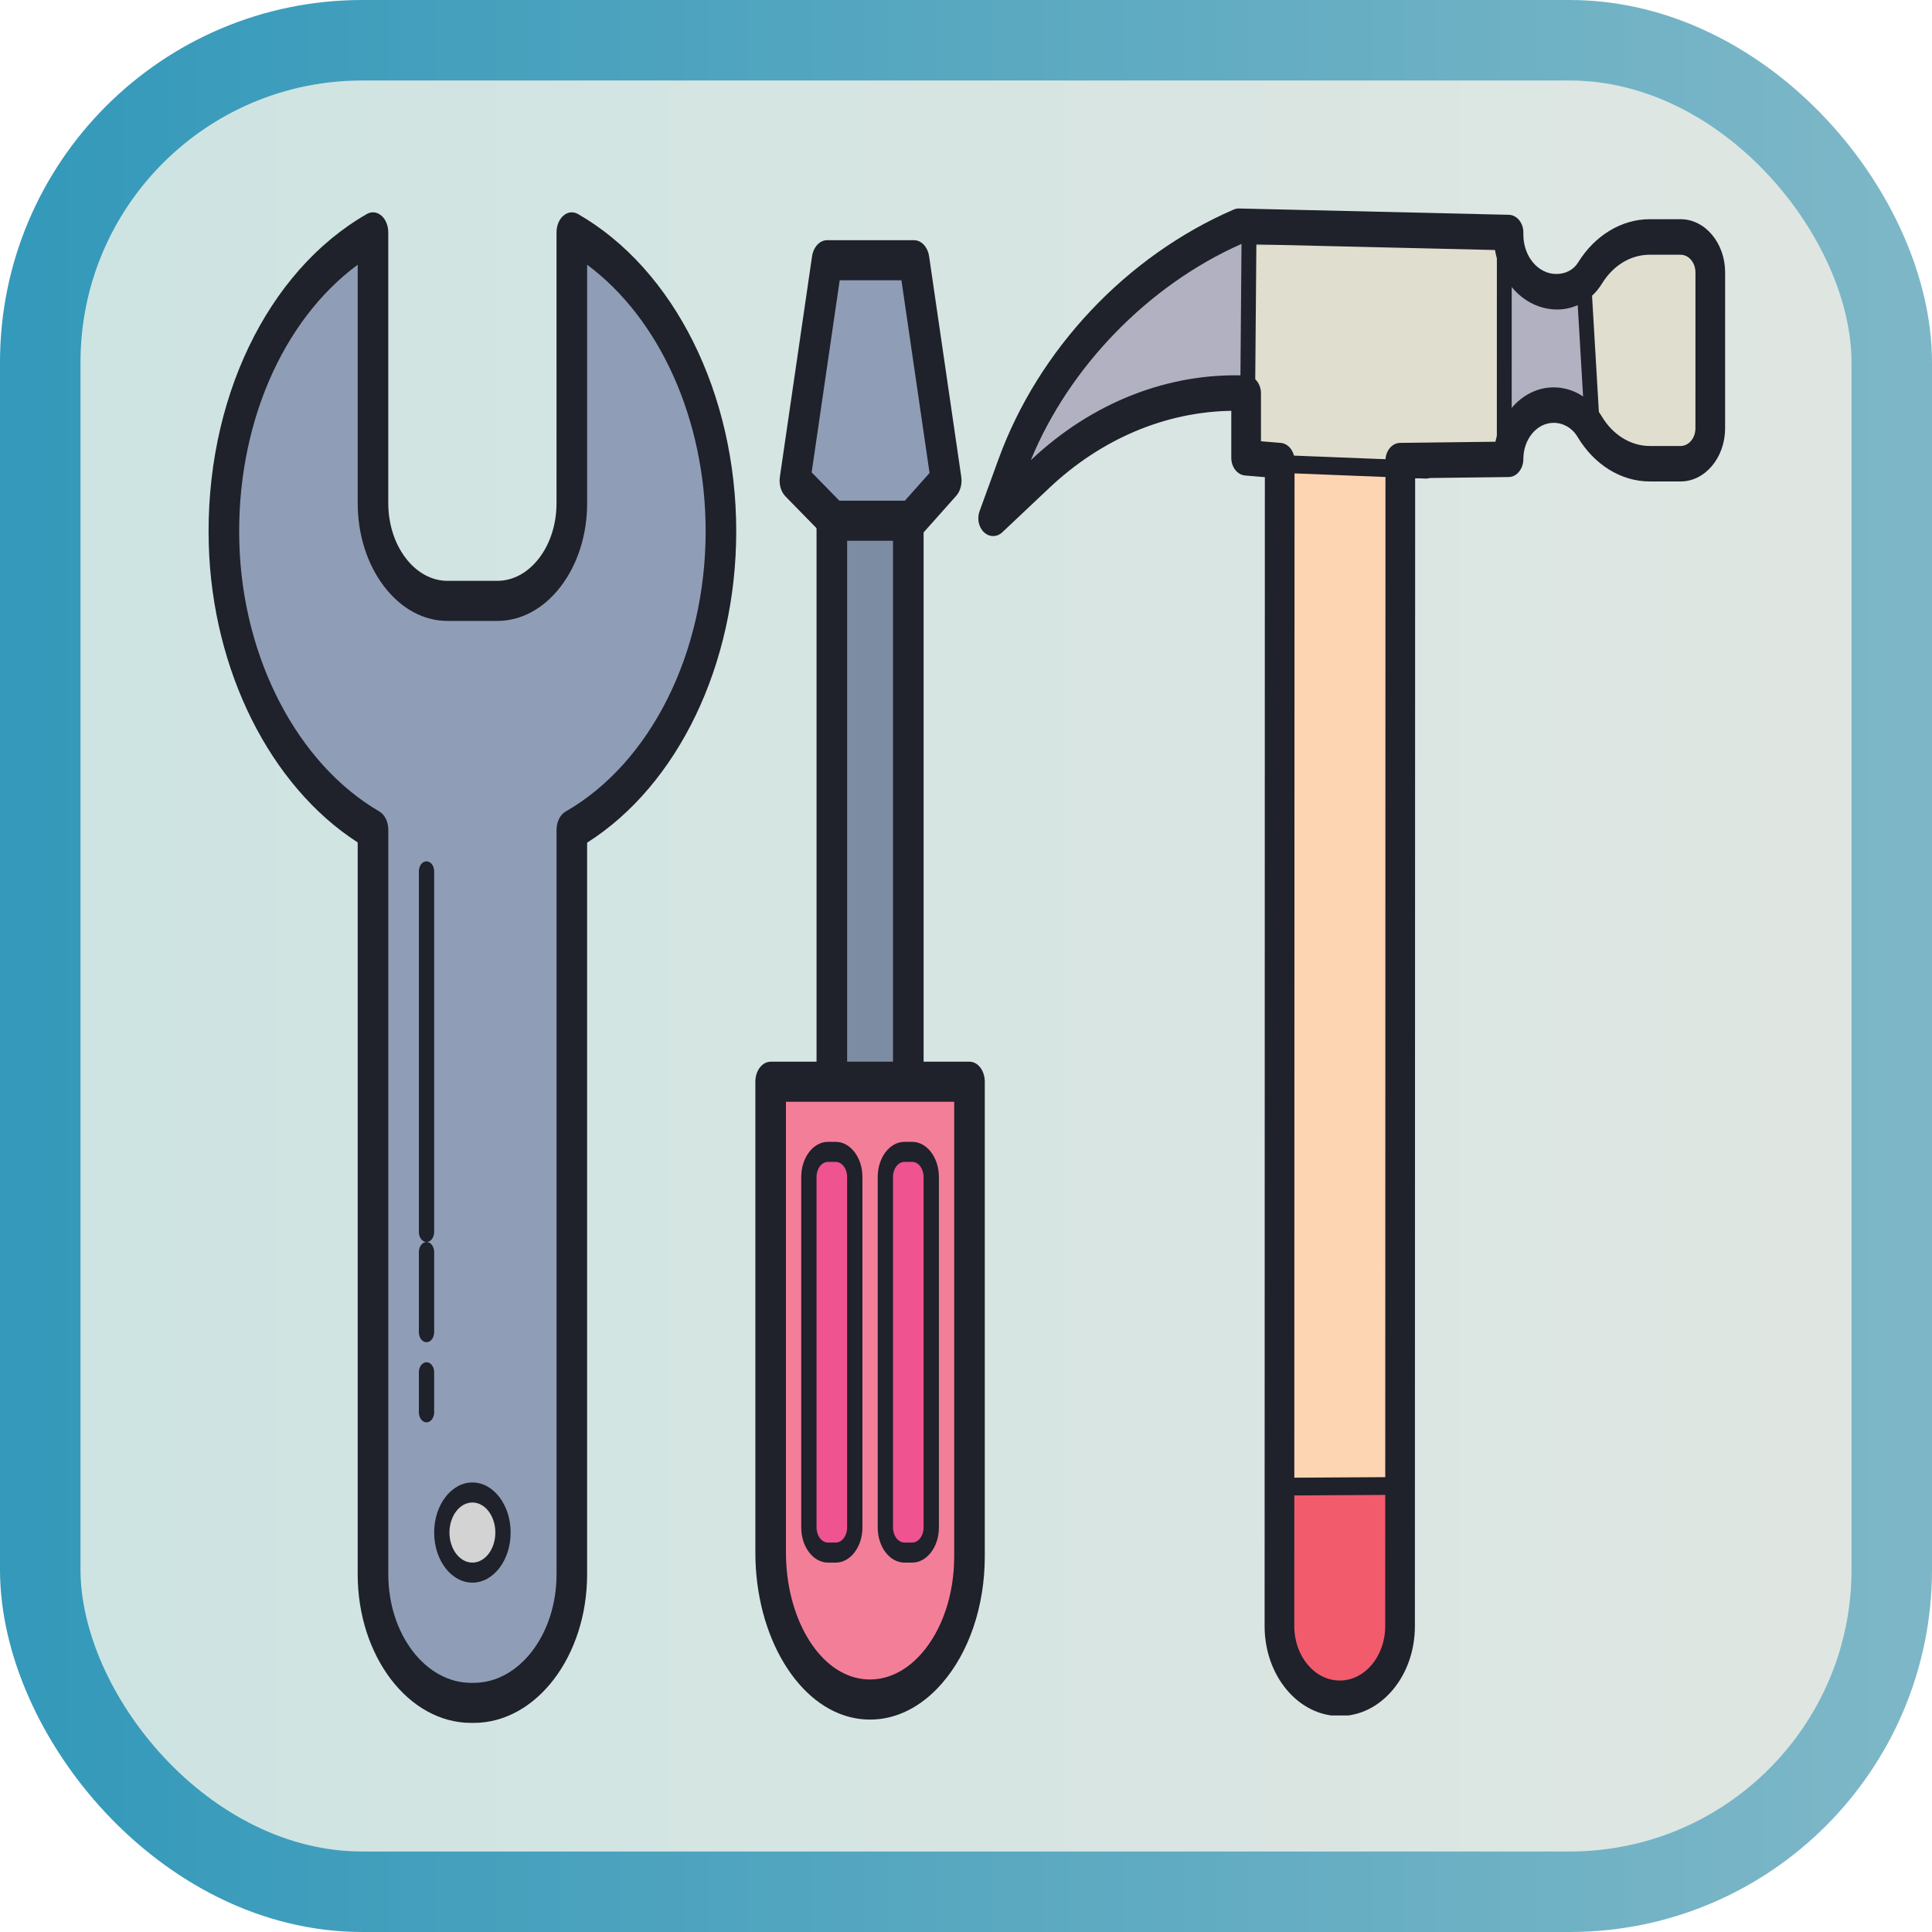 <svg width="48" height="48" viewBox="0 0 48 48" fill-rule="evenodd" clip-rule="evenodd" xmlns="http://www.w3.org/2000/svg"><defs><linearGradient id="backgroundgrad" x1="0%" y1="0%" x2="100%" y2="0%"><stop offset="0%" stop-color="#cde4e2" /><stop offset="100%" stop-color="#e0e6e2" /></linearGradient><linearGradient id="bordergrad" x1="0%" y1="0%" x2="100%" y2="0%"><stop offset="0%" stop-color="#3499ba" /><stop offset="100%" stop-color="#7db7c7" /></linearGradient></defs><rect x="1" y="1" rx="8" ry="8" width="46" height="46" fill="url(#backgroundgrad)" stroke="url(#bordergrad)" stroke-width="2" /><svg x="5" y="5" width="38" height="38" viewBox="0 0 100 100"><svg x="-24" y="-17" width="100" height="131" viewBox="0 0 100 100" preserveAspectRatio="none"><path fill="#7c8ca3" d="M67.978,70.921h-0.5c-1.238,0-2.25-1.012-2.25-2.25v-49.5c0-1.237,1.012-2.25,2.25-2.25h0.5c1.238,0,2.25,1.013,2.25,2.25v49.5C70.228,69.909,69.216,70.921,67.978,70.921z"/><path fill="#1f212b" d="M67.978,71.921h-0.5c-1.792,0-3.25-1.458-3.25-3.25v-49.5c0-1.792,1.458-3.25,3.25-3.25h0.5c1.792,0,3.25,1.458,3.25,3.25v49.5C71.228,70.463,69.77,71.921,67.978,71.921z M67.478,17.921c-0.689,0-1.25,0.561-1.25,1.25v49.5c0,0.689,0.561,1.25,1.25,1.25h0.5c0.689,0,1.25-0.561,1.25-1.25v-49.5c0-0.689-0.561-1.25-1.25-1.25H67.478z"/><path fill="#8f9eb6" d="M57.978,29.449c0.001-6.674-4.011-12.407-9.749-14.92v13.508c0.001,1.25-0.475,2.499-1.426,3.452c-0.952,0.954-2.201,1.432-3.449,1.432l-3.25,0.001c-1.248,0-2.494-0.479-3.446-1.432c-0.952-0.954-1.429-2.201-1.429-3.451V14.53c-5.917,2.59-9.999,8.607-9.738,15.547c0.238,6.315,4.206,11.801,9.738,14.263v37.164c0,3.529,2.887,6.417,6.417,6.417h0.167c3.529,0,6.417-2.888,6.417-6.417V44.35C53.963,41.836,57.979,36.12,57.978,29.449z"/><path fill="#1f212b" d="M41.811,88.921h-0.166c-4.09,0-7.417-3.327-7.417-7.417V44.977c-5.702-2.802-9.5-8.565-9.736-14.862c-0.271-7.156,3.787-13.634,10.335-16.501c0.312-0.136,0.666-0.106,0.948,0.079c0.283,0.185,0.453,0.499,0.453,0.837v13.509c0,1.036,0.403,2.011,1.136,2.744c0.733,0.734,1.707,1.139,2.74,1.14l3.249-0.001c1.035,0,2.009-0.404,2.742-1.139c0.731-0.732,1.134-1.708,1.133-2.744V14.53c0-0.338,0.17-0.652,0.453-0.837c0.281-0.186,0.638-0.215,0.948-0.079c6.288,2.752,10.35,8.968,10.348,15.835c0.001,6.633-3.804,12.662-9.749,15.541v36.515C49.228,85.594,45.901,88.921,41.811,88.921z M34.228,16.145c-4.961,2.796-7.957,8.093-7.738,13.895c0.217,5.756,3.806,11.011,9.146,13.389c0.36,0.16,0.593,0.519,0.593,0.913v37.163c0,2.987,2.43,5.417,5.417,5.417h0.166c2.987,0,5.417-2.43,5.417-5.417V44.35c0-0.397,0.235-0.757,0.599-0.916c5.56-2.437,9.151-7.927,9.15-13.985l0,0c0.002-5.546-2.994-10.611-7.749-13.303v11.892c0.001,1.57-0.608,3.047-1.718,4.158c-1.111,1.113-2.588,1.726-4.157,1.726l-3.25,0.001c-1.568-0.001-3.043-0.614-4.153-1.726c-1.11-1.111-1.722-2.588-1.722-4.158V16.145z"/><path fill="LightGrey" d="M41.728,81.421L41.728,81.421c-1.1,0-2-0.9-2-2v0c0-1.1,0.9-2,2-2h0c1.1,0,2,0.9,2,2v0C43.728,80.521,42.828,81.421,41.728,81.421z"/><path fill="#1f212b" d="M41.728,81.921c-1.379,0-2.5-1.121-2.5-2.5s1.121-2.5,2.5-2.5s2.5,1.121,2.5,2.5S43.107,81.921,41.728,81.921z M41.728,77.921c-0.827,0-1.5,0.673-1.5,1.5s0.673,1.5,1.5,1.5s1.5-0.673,1.5-1.5S42.555,77.921,41.728,77.921z"/><path fill="#f37e98" d="M61.228,56.921l0,23.496c0,3.587,2.367,6.824,5.67,7.28c3.941,0.545,7.33-2.856,7.33-7.085V56.921H61.228z"/><path fill="#1f212b" d="M67.733,88.755c-0.322,0-0.646-0.022-0.972-0.067c-3.725-0.515-6.533-4.07-6.533-8.271V56.921c0-0.553,0.447-1,1-1h13c0.553,0,1,0.447,1,1v23.691c0,2.476-1.026,4.791-2.816,6.351C71.066,88.136,69.433,88.755,67.733,88.755z M62.228,57.921v22.496c0,3.206,2.066,5.91,4.807,6.29c1.462,0.199,2.905-0.243,4.062-1.252c1.354-1.18,2.131-2.945,2.131-4.843V57.921H62.228z"/><path fill="#8f9eb6" d="M64.914 15.921L70.606 15.921 72.708 26.921 70.375 28.921 65.375 28.921 62.812 26.921z"/><path fill="#1f212b" d="M70.375,29.921h-5c-0.223,0-0.439-0.074-0.615-0.212l-2.562-2c-0.296-0.23-0.438-0.607-0.367-0.976l2.102-11c0.09-0.472,0.503-0.812,0.982-0.812h5.692c0.479,0,0.893,0.341,0.982,0.812l2.102,11c0.067,0.352-0.06,0.713-0.332,0.946l-2.333,2C70.845,29.836,70.613,29.921,70.375,29.921z M65.719,27.921h4.286l1.612-1.382l-1.838-9.618h-4.038l-1.832,9.588L65.719,27.921z"/><path fill="#ef5390" d="M65.478,80.421h-0.5c-0.688,0-1.25-0.562-1.25-1.25v-17.5c0-0.687,0.562-1.25,1.25-1.25h0.5c0.688,0,1.25,0.562,1.25,1.25v17.5C66.728,79.859,66.166,80.421,65.478,80.421z"/><path fill="#1f212b" d="M65.478,80.921h-0.5c-0.965,0-1.75-0.785-1.75-1.75v-17.5c0-0.965,0.785-1.75,1.75-1.75h0.5c0.965,0,1.75,0.785,1.75,1.75v17.5C67.228,80.136,66.443,80.921,65.478,80.921z M64.978,60.921c-0.413,0-0.75,0.337-0.75,0.75v17.5c0,0.413,0.337,0.75,0.75,0.75h0.5c0.413,0,0.75-0.337,0.75-0.75v-17.5c0-0.413-0.337-0.75-0.75-0.75H64.978z"/><path fill="#ef5390" d="M70.478,80.421h-0.5c-0.688,0-1.25-0.562-1.25-1.25v-17.5c0-0.687,0.562-1.25,1.25-1.25h0.5c0.688,0,1.25,0.562,1.25,1.25v17.5C71.728,79.859,71.166,80.421,70.478,80.421z"/><path fill="#1f212b" d="M70.478 80.921h-.5c-.965 0-1.75-.785-1.75-1.75v-17.5c0-.965.785-1.75 1.75-1.75h.5c.965 0 1.75.785 1.75 1.75v17.5C72.228 80.136 71.443 80.921 70.478 80.921zM69.978 60.921c-.413 0-.75.337-.75.75v17.5c0 .413.337.75.75.75h.5c.413 0 .75-.337.75-.75v-17.5c0-.413-.337-.75-.75-.75H69.978zM38.728 64.921c-.276 0-.5-.224-.5-.5v-18c0-.276.224-.5.5-.5s.5.224.5.5v18C39.228 64.698 39.005 64.921 38.728 64.921zM38.728 69.921c-.276 0-.5-.224-.5-.5v-4c0-.276.224-.5.5-.5s.5.224.5.5v4C39.228 69.698 39.005 69.921 38.728 69.921zM38.728 73.921c-.276 0-.5-.224-.5-.5v-2c0-.276.224-.5.5-.5s.5.224.5.5v2C39.228 73.698 39.005 73.921 38.728 73.921z"/></svg><svg x="28" y="-17" width="97" height="116" viewBox="0 0 100 100" preserveAspectRatio="none"><g transform="rotate(-45 50 50)"><path fill="#fed5b3" d="M58.873,28.861l1.489,1.711L13.897,77.014c-1.588,1.587-1.588,4.161-0.001,5.748 c1.587,1.588,4.161,1.588,5.748,0.001l46.465-46.442L58.873,28.861z"/><path fill="#f15b6c" d="M25.194,77.545l-6.404,5.947c-1.214,1.127-3.112,1.057-4.24-0.157l-1.065-1.147 c-1.127-1.214-1.057-3.112,0.157-4.24l6.404-5.947L25.194,77.545z"/><path fill="#b2b1c2" d="M87.515,40.869l-1.473-1.473c-1.168-1.168-2.769-1.636-4.286-1.406 c-0.847,0.129-1.699-0.213-2.305-0.819l-0.05-0.05c-1.254-1.255-1.254-3.289,0.001-4.543l0.086-0.086L66.881,19.38 c-6.205-2.904-13.979-3.743-20.356-1.238l-2.989,1.175l4.004,0.472c4.99,0.588,9.61,2.927,13.038,6.601l0,0l-2.573,2.571 l1.489,1.711l5.747,5.749l5.209,5.105l0.008-0.008c1.19-1.189,3.118-1.189,4.307,0.001l0,0c0.674,0.674,1.014,1.629,0.856,2.57 c-0.256,1.532,0.199,3.157,1.382,4.341l1.473,1.474c0.781,0.781,2.047,0.781,2.828,0.001l6.21-6.208 C88.296,42.917,88.296,41.65,87.515,40.869z"/><rect width="17.352" height="12.248" x="60.563" y="25.047" fill="#e0decf" transform="rotate(43.699 69.234 31.167)"/><polygon fill="#e0decf" points="89.75,43.521 80.78,51.341 76.351,45.31 82.894,37.516"/><path fill="#1f212b" d="M16.698,85.357C16.698,85.357,16.698,85.357,16.698,85.357c-1.354-0.001-2.625-0.527-3.582-1.484 c-1.974-1.976-1.973-5.188,0.001-7.162l45.805-45.782l-0.876-1.008c-0.344-0.396-0.324-0.992,0.048-1.363l1.873-1.872 c-3.183-3.101-7.319-5.079-11.748-5.601l-4.004-0.472c-0.455-0.054-0.816-0.41-0.875-0.865c-0.059-0.454,0.199-0.891,0.626-1.059 l2.989-1.175c6.279-2.467,14.185-1.995,21.146,1.264c0.111,0.052,0.212,0.124,0.297,0.212l12.608,13.111 c0.378,0.394,0.372,1.018-0.016,1.402l-0.086,0.086c-0.86,0.861-0.861,2.266,0.001,3.128c0.46,0.461,1,0.659,1.497,0.587 c1.881-0.284,3.803,0.347,5.144,1.688l1.473,1.474c1.169,1.17,1.168,3.072-0.001,4.242l-6.21,6.208 c-1.171,1.17-3.074,1.168-4.243-0.001l-1.473-1.474c-1.359-1.359-1.98-3.308-1.661-5.213c0.101-0.601-0.115-1.235-0.577-1.697 c-0.387-0.387-0.9-0.6-1.446-0.6c0,0,0,0,0,0c-0.546,0-1.06,0.212-1.446,0.599c-0.388,0.388-1.023,0.4-1.415,0.015l-4.503-4.412 L20.279,83.874C19.322,84.83,18.051,85.357,16.698,85.357z M60.168,29.313l0.876,1.008c0.344,0.396,0.324,0.992-0.048,1.363 L14.532,78.125c-1.195,1.194-1.195,3.139,0,4.334c1.194,1.195,3.138,1.194,4.333,0.001L65.33,36.019 c0.388-0.389,1.016-0.392,1.407-0.007l4.587,4.495c0.623-0.375,1.338-0.575,2.083-0.575h0c1.081,0,2.097,0.421,2.861,1.186 c0.917,0.917,1.342,2.204,1.135,3.441c-0.212,1.269,0.2,2.565,1.103,3.469l1.473,1.474c0.391,0.391,1.025,0.391,1.415,0 l6.209-6.207c0.39-0.39,0.39-1.024,0-1.414l-1.473-1.474c-0.907-0.907-2.157-1.316-3.429-1.125c-1.12,0.175-2.303-0.24-3.162-1.1 c-1.477-1.478-1.664-3.702-0.595-5.337L67.087,20.512c-6.06-2.785-13.104-3.309-18.642-1.414l0.008,0.001 c5.218,0.615,10.066,3.069,13.651,6.912c0.367,0.395,0.356,1.009-0.024,1.39L60.168,29.313z"/><path fill="#1f212b" d="M61.941,26.786c-0.129,0-0.259-0.05-0.357-0.15c-0.193-0.196-0.19-0.514,0.007-0.707l6.142-6.023 c0.196-0.192,0.514-0.191,0.707,0.008c0.193,0.196,0.19,0.514-0.007,0.707l-6.142,6.023C62.194,26.738,62.068,26.786,61.941,26.786 z"/><path fill="#1f212b" d="M66.921,38.836c-0.133,0-0.267-0.053-0.365-0.158l-6.834-7.301 c-0.188-0.202-0.178-0.519,0.023-0.707c0.202-0.187,0.518-0.179,0.707,0.023l6.834,7.301c0.188,0.202,0.178,0.519-0.023,0.707 C67.166,38.791,67.043,38.836,66.921,38.836z"/><path fill="#1f212b" d="M76.478,45.095c-0.117,0-0.233-0.04-0.328-0.122c-0.208-0.182-0.23-0.497-0.049-0.706l5.736-6.603 c0.181-0.207,0.498-0.23,0.706-0.05c0.208,0.182,0.23,0.497,0.049,0.706l-5.736,6.603C76.756,45.036,76.617,45.095,76.478,45.095z"/><path fill="#1f212b" d="M71.497,41.676c-0.128,0-0.256-0.049-0.354-0.146c-0.195-0.195-0.195-0.512,0-0.707l8.633-8.63 c0.195-0.195,0.512-0.195,0.707,0s0.195,0.512,0,0.707l-8.633,8.63C71.752,41.627,71.625,41.676,71.497,41.676z"/><path fill="#1f212b" d="M25.135,78.052c-0.127,0-0.254-0.048-0.352-0.145l-5.618-5.563 c-0.196-0.194-0.198-0.511-0.003-0.707c0.195-0.196,0.511-0.198,0.707-0.004l5.618,5.563c0.196,0.194,0.198,0.511,0.004,0.707 C25.392,78.002,25.264,78.052,25.135,78.052z"/></g></svg></svg></svg>